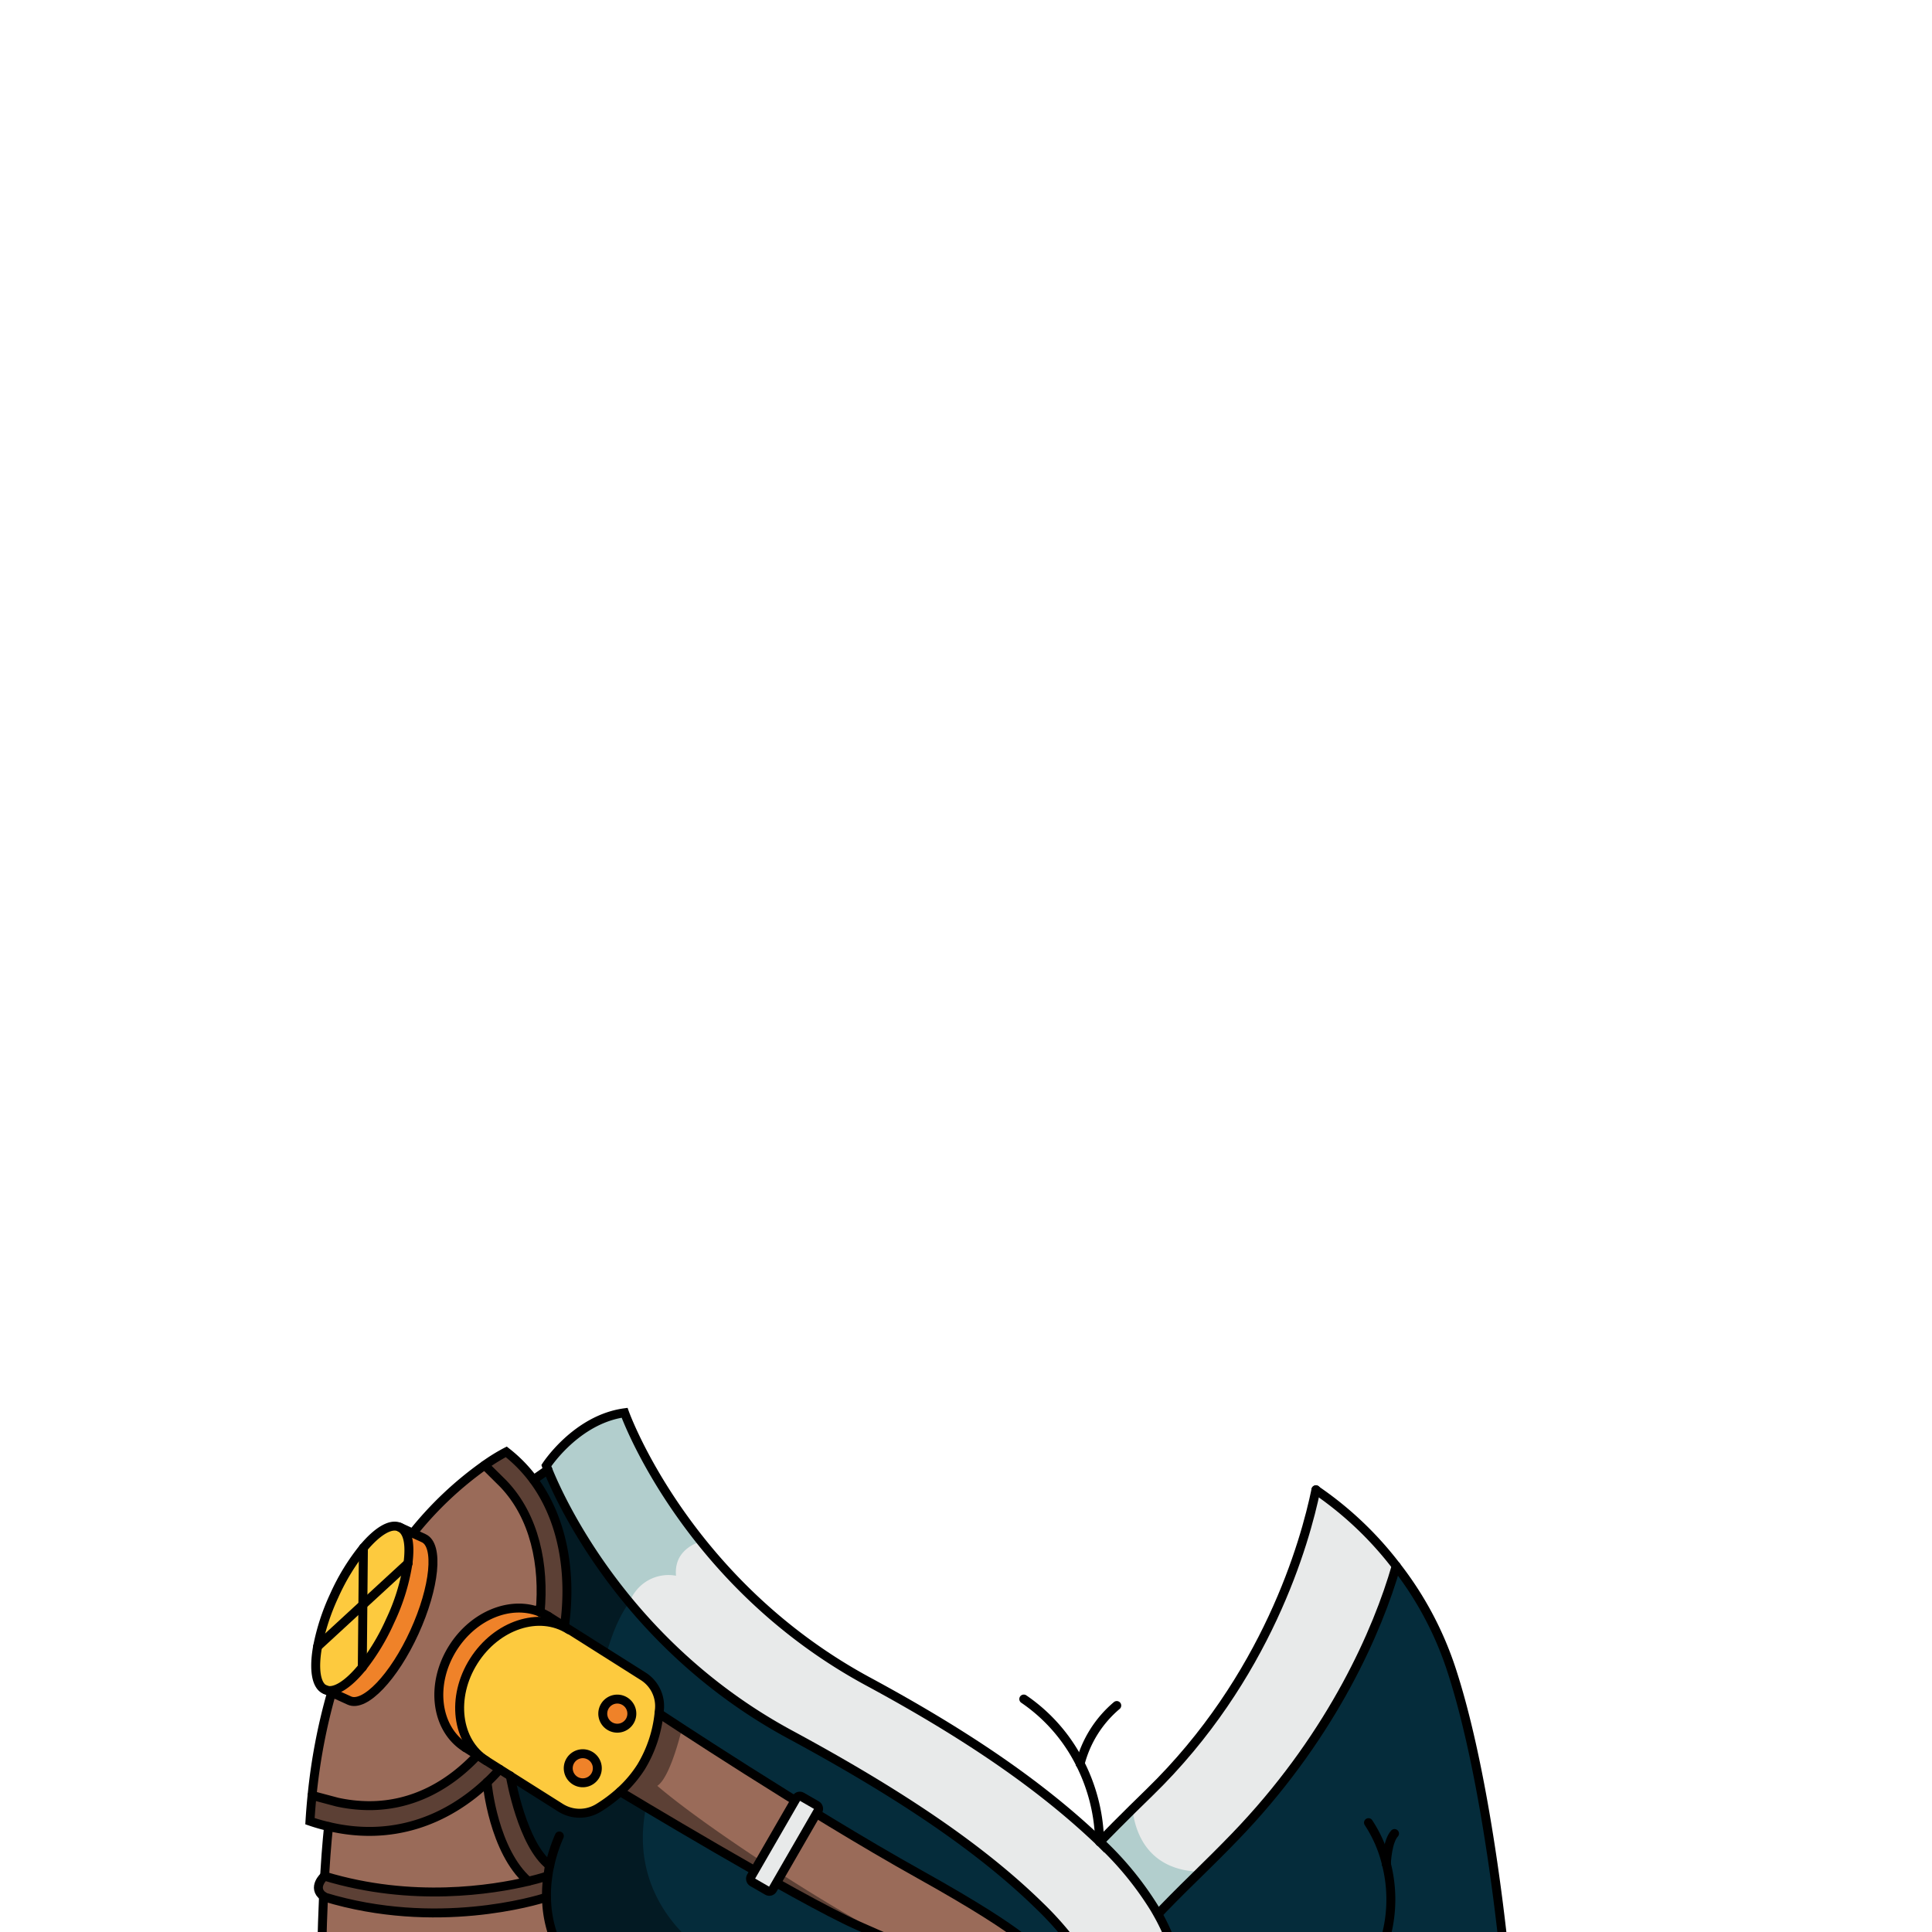 <svg xmlns="http://www.w3.org/2000/svg" viewBox="0 0 432 432">
  <defs>
    <style>.BUNTAI_MEERKAT_OUTFIT_MEERKAT_OUTFIT_2_cls-1{isolation:isolate;}.BUNTAI_MEERKAT_OUTFIT_MEERKAT_OUTFIT_2_cls-2{fill:#052c3b;}.BUNTAI_MEERKAT_OUTFIT_MEERKAT_OUTFIT_2_cls-3{fill:#9a6b59;}.BUNTAI_MEERKAT_OUTFIT_MEERKAT_OUTFIT_2_cls-4{opacity:0.4;mix-blend-mode:multiply;}.BUNTAI_MEERKAT_OUTFIT_MEERKAT_OUTFIT_2_cls-10,.BUNTAI_MEERKAT_OUTFIT_MEERKAT_OUTFIT_2_cls-5{fill:#e8eaea;}.BUNTAI_MEERKAT_OUTFIT_MEERKAT_OUTFIT_2_cls-6{fill:#b2cecd;}.BUNTAI_MEERKAT_OUTFIT_MEERKAT_OUTFIT_2_cls-7{fill:#fdca3e;}.BUNTAI_MEERKAT_OUTFIT_MEERKAT_OUTFIT_2_cls-8{fill:#ef8229;}.BUNTAI_MEERKAT_OUTFIT_MEERKAT_OUTFIT_2_cls-9{fill:none;}.BUNTAI_MEERKAT_OUTFIT_MEERKAT_OUTFIT_2_cls-10,.BUNTAI_MEERKAT_OUTFIT_MEERKAT_OUTFIT_2_cls-9{stroke:#000;stroke-linecap:round;stroke-miterlimit:10;stroke-width:2px;}</style>
  </defs>
  <g class="BUNTAI_MEERKAT_OUTFIT_MEERKAT_OUTFIT_2_cls-1">
    <g id="outfit">
      <path class="BUNTAI_MEERKAT_OUTFIT_MEERKAT_OUTFIT_2_cls-2" d="M336.31,436.45H262.6a45.55,45.55,0,0,0-3.72-8.49l.18-.1c.36-.39.73-.77,1.1-1.16.74-.77,1.49-1.54,2.26-2.31,1.91-1.94,3.89-3.87,5.91-5.85l1.72-1.7c.62-.6,1.23-1.21,1.85-1.83,1.42-1.42,2.85-2.86,4.27-4.34.62-.64,1.23-1.29,1.85-1.95,20-21.42,30-44,34.18-58.57a76.06,76.06,0,0,1,12.13,22.48C331.37,393.74,335.12,425.07,336.31,436.45Z" />
      <path class="BUNTAI_MEERKAT_OUTFIT_MEERKAT_OUTFIT_2_cls-3" d="M231.64,436.45H206.21a18.32,18.32,0,0,1-3.32-1.17h0c-2.12-.84-5.57-2.28-11.16-4.77-13.39-5.94-53-29.88-53-29.88a27.06,27.06,0,0,0,4.68-5.53,28.82,28.82,0,0,0,4-11.92s1.88,1.25,5.09,3.34c10.17,6.63,33.74,21.77,53.17,32.61C231.2,433.37,231.64,436.45,231.64,436.45Z" />
      <path class="BUNTAI_MEERKAT_OUTFIT_MEERKAT_OUTFIT_2_cls-4" d="M202.88,435.27c-2.12-.84-5.57-2.28-11.16-4.77-13.39-5.94-53-29.88-53-29.88a27.06,27.06,0,0,0,4.68-5.53,28.82,28.82,0,0,0,4-11.92s1.88,1.25,5.09,3.34c-1,4.08-3.13,11.24-5.51,12.81C159.09,409.7,190.19,429.58,202.88,435.27Z" />
      <path class="BUNTAI_MEERKAT_OUTFIT_MEERKAT_OUTFIT_2_cls-5" d="M312.2,350.15C308,364.74,298,387.3,278,408.72c-.62.66-1.23,1.31-1.85,1.95-1.42,1.48-2.85,2.92-4.27,4.34-.62.62-1.23,1.23-1.85,1.83l-1.72,1.7c-.81.79-1.61,1.57-2.4,2.36l-1.19,1.17c-.29.29-.59.58-.87.87-.49.48-1,1-1.45,1.45-.76.76-1.52,1.54-2.26,2.31-.37.39-.74.77-1.1,1.16l-.18.1c-.26-.46-.52-.92-.8-1.38a72.17,72.17,0,0,0-12.14-14.74q3.51-3.6,7.29-7.33c1.23-1.22,2.49-2.44,3.76-3.68,26.32-25.59,34.84-56,37.26-67.73A77.46,77.46,0,0,1,312.2,350.15Z" />
      <path class="BUNTAI_MEERKAT_OUTFIT_MEERKAT_OUTFIT_2_cls-6" d="M268.32,418.54c-3.23,3.17-6.37,6.23-9.27,9.32l-.18.1c-.26-.46-.52-.92-.8-1.38a72.17,72.17,0,0,0-12.14-14.74q3.51-3.6,7.29-7.33C253.79,409.53,256.49,418.16,268.32,418.54Z" />
      <path class="BUNTAI_MEERKAT_OUTFIT_MEERKAT_OUTFIT_2_cls-3" d="M108.92,398.51c-9.16,8.64-21.36,13.25-35.45,9.9a40.23,40.23,0,0,1-4.16-1.19q.18-2.94.47-5.76l5.64,1.5a34,34,0,0,0,7.15.79c10,0,18.07-4.73,24.19-11.28l1.95,1.23,3,1.92C110.83,396.63,109.89,397.59,108.92,398.51Z" />
      <path class="BUNTAI_MEERKAT_OUTFIT_MEERKAT_OUTFIT_2_cls-7" d="M89.33,341.43c1.84.85,2.44,3.92,1.9,8.12h0l-10.08,9.28.12-12.75C84.33,342.41,87.34,340.52,89.33,341.43Z" />
      <path class="BUNTAI_MEERKAT_OUTFIT_MEERKAT_OUTFIT_2_cls-7" d="M143.84,374.87l-8.19-5.18-8.4-5.31h0c-6.65-4.21-16.2-1.06-21.31,7s-3.87,18.07,2.78,22.28l3,1.92,2.37,1.49h0l11.27,7.12a8,8,0,0,0,8.45,0,32.91,32.91,0,0,0,4.85-3.64,27.06,27.06,0,0,0,4.68-5.53,28.82,28.82,0,0,0,4-11.92c0-.33.07-.65.1-1A7.88,7.88,0,0,0,143.84,374.87Zm-10.77,22.26a3.25,3.25,0,1,1-1-4.49A3.26,3.26,0,0,1,133.07,397.13Zm7.72-12.22a3.25,3.25,0,1,1-1-4.48A3.24,3.24,0,0,1,140.79,384.91Z" />
      <path class="BUNTAI_MEERKAT_OUTFIT_MEERKAT_OUTFIT_2_cls-5" d="M262.59,436.45H241.31a72,72,0,0,0-8.76-10.19c-13.09-12.84-31.13-25.05-55.9-38.43a122.1,122.1,0,0,1-35.9-29.54h0a116.55,116.55,0,0,1-18.23-29.64c-.24-.6-.35-.92-.35-.92s6.68-10.33,17.5-11.82c0,0,4.73,13.28,17.07,28.71A122.49,122.49,0,0,0,194.15,376c23.06,12.46,39.29,23.89,51.72,35.77l.06.06a72.17,72.17,0,0,1,12.14,14.74c.28.46.54.92.8,1.38A45.55,45.55,0,0,1,262.59,436.45Z" />
      <path class="BUNTAI_MEERKAT_OUTFIT_MEERKAT_OUTFIT_2_cls-6" d="M151.16,352.34a9.25,9.25,0,0,0-10.41,6h0a116.55,116.55,0,0,1-18.23-29.64c-.24-.6-.35-.92-.35-.92s6.68-10.33,17.5-11.82c0,0,4.73,13.28,17.07,28.71C154.3,345.43,150.72,347.49,151.16,352.34Z" />
      <path class="BUNTAI_MEERKAT_OUTFIT_MEERKAT_OUTFIT_2_cls-8" d="M139.77,380.43a3.25,3.25,0,1,1-4.48,1A3.24,3.24,0,0,1,139.77,380.43Z" />
      <path class="BUNTAI_MEERKAT_OUTFIT_MEERKAT_OUTFIT_2_cls-3" d="M122.37,419.49l.13,0a28.36,28.36,0,0,0-.3,4.7c-2.16.7-24.63,7.57-49.68-.06l-.18-.13c-2.68-2,.18-4.53.18-4.53l.06,0c19.6,5.95,37.62,3,45.54,1.15C120.84,420,122.37,419.49,122.37,419.49Z" />
      <path class="BUNTAI_MEERKAT_OUTFIT_MEERKAT_OUTFIT_2_cls-2" d="M206.21,436.45H125.29a26.62,26.62,0,0,1-3.09-12.24,28.36,28.36,0,0,1,.3-4.7q.16-1.23.42-2.34c-6.12-4.66-8.72-19.51-8.81-20.05l11.27,7.12a8,8,0,0,0,8.45,0,32.91,32.91,0,0,0,4.85-3.64l5.79,3.47C156,411,181.5,426,191.72,430.5,205.11,436.45,206.21,436.45,206.21,436.45Z" />
      <path class="BUNTAI_MEERKAT_OUTFIT_MEERKAT_OUTFIT_2_cls-8" d="M127.24,364.39c-6.65-4.21-16.2-1.06-21.31,7s-3.87,18.07,2.78,22.28l-1.95-1.23-2.7-1.71c-6.66-4.21-7.9-14.19-2.79-22.28,4.67-7.38,13-10.65,19.5-8a11.61,11.61,0,0,1,1.82.94h0l3.64,2.3,1,.64Z" />
      <path class="BUNTAI_MEERKAT_OUTFIT_MEERKAT_OUTFIT_2_cls-3" d="M119.31,330.87c6.6,8.88,8.6,20.9,6.92,32.87l-3.64-2.3h0a11.61,11.61,0,0,0-1.82-.94c1-10.55-1.19-21.41-8.24-28.76l-4.15-4.11a40.47,40.47,0,0,1,4.85-3A32.22,32.22,0,0,1,119.31,330.87Z" />
      <path class="BUNTAI_MEERKAT_OUTFIT_MEERKAT_OUTFIT_2_cls-4" d="M108.92,398.51c-9.16,8.64-21.36,13.25-35.45,9.9a40.23,40.23,0,0,1-4.16-1.19q.18-2.94.47-5.76l5.64,1.5a34,34,0,0,0,7.15.79c10,0,18.07-4.73,24.19-11.28l1.95,1.23,3,1.92C110.83,396.63,109.89,397.59,108.92,398.51Z" />
      <path class="BUNTAI_MEERKAT_OUTFIT_MEERKAT_OUTFIT_2_cls-4" d="M119.31,330.87c6.6,8.88,8.6,20.9,6.92,32.87l-3.64-2.3h0a11.61,11.61,0,0,0-1.82-.94c1-10.55-1.19-21.41-8.24-28.76l-4.15-4.11a40.47,40.47,0,0,1,4.85-3A32.22,32.22,0,0,1,119.31,330.87Z" />
      <path class="BUNTAI_MEERKAT_OUTFIT_MEERKAT_OUTFIT_2_cls-3" d="M114.11,397.11h0c.09.54,2.69,15.39,8.81,20.05q-.26,1.11-.42,2.34l-.13,0s-1.53.52-4.25,1.17c-7.71-6.75-9.15-21.64-9.2-22.15,1-.92,1.91-1.88,2.82-2.89Z" />
      <path class="BUNTAI_MEERKAT_OUTFIT_MEERKAT_OUTFIT_2_cls-4" d="M122.37,419.49l.13,0a28.36,28.36,0,0,0-.3,4.7c-2.16.7-24.63,7.57-49.68-.06l-.18-.13c-2.68-2,.18-4.53.18-4.53l.06,0c19.6,5.95,37.62,3,45.54,1.15C120.84,420,122.37,419.49,122.37,419.49Z" />
      <path class="BUNTAI_MEERKAT_OUTFIT_MEERKAT_OUTFIT_2_cls-4" d="M114.11,397.11h0c.09.54,2.69,15.39,8.81,20.05q-.26,1.11-.42,2.34l-.13,0s-1.53.52-4.25,1.17c-7.71-6.75-9.15-21.64-9.2-22.15,1-.92,1.91-1.88,2.82-2.89Z" />
      <path class="BUNTAI_MEERKAT_OUTFIT_MEERKAT_OUTFIT_2_cls-8" d="M132.05,392.64a3.25,3.25,0,1,1-4.48,1A3.25,3.25,0,0,1,132.05,392.64Z" />
      <path class="BUNTAI_MEERKAT_OUTFIT_MEERKAT_OUTFIT_2_cls-7" d="M81.26,346.09l-.12,12.75L71,368.16a49.22,49.22,0,0,1,3.73-11.42A48.37,48.37,0,0,1,81.26,346.09Z" />
      <path class="BUNTAI_MEERKAT_OUTFIT_MEERKAT_OUTFIT_2_cls-2" d="M241.31,436.45h-9.67s-.44-3.08-26-17.33-58.26-35.95-58.26-35.95c0-.33.07-.65.1-1a7.88,7.88,0,0,0-3.67-7.34l-8.19-5.18-8.4-5.31-1-.64c1.68-12-.32-24-6.92-32.87l3.2-2.23a116.87,116.87,0,0,0,18.24,29.65,122.1,122.1,0,0,0,35.9,29.54c24.77,13.38,42.81,25.59,55.9,38.43A72,72,0,0,1,241.31,436.45Z" />
      <path class="BUNTAI_MEERKAT_OUTFIT_MEERKAT_OUTFIT_2_cls-4" d="M119.31,330.87l3.2-2.23a116.87,116.87,0,0,0,18.24,29.65c-2.56,3.35-4.2,8.15-5.11,11.4l-8.4-5.31-1-.64C127.91,351.77,125.91,339.75,119.31,330.87Z" />
      <path class="BUNTAI_MEERKAT_OUTFIT_MEERKAT_OUTFIT_2_cls-4" d="M157.66,436.45H125.29a26.62,26.62,0,0,1-3.09-12.24,28.36,28.36,0,0,1,.3-4.7q.16-1.23.42-2.34c-6.12-4.66-8.72-19.51-8.81-20.05l11.27,7.12a8,8,0,0,0,8.45,0,32.91,32.91,0,0,0,4.85-3.64l5.79,3.47C140,425.7,157.66,436.45,157.66,436.45Z" />
      <path class="BUNTAI_MEERKAT_OUTFIT_MEERKAT_OUTFIT_2_cls-3" d="M92.35,342.77a78.75,78.75,0,0,1,16-15.13l4.15,4.11c7,7.35,9.21,18.21,8.24,28.76-6.48-2.68-14.83.59-19.5,8-5.11,8.09-3.87,18.07,2.79,22.28l2.7,1.71c-6.12,6.55-14.24,11.28-24.19,11.28a34,34,0,0,1-7.15-.79l-5.64-1.5a130.28,130.28,0,0,1,4.35-22.92h0a.14.14,0,0,1,0-.07v0l3.94,1.8c3.45,1.59,10-5.27,14.57-15.3s5.52-19.45,2.06-21l-2.4-1.1Z" />
      <path class="BUNTAI_MEERKAT_OUTFIT_MEERKAT_OUTFIT_2_cls-7" d="M81.14,358.84l10.08-9.28a46.58,46.58,0,0,1-4,12.91A48.56,48.56,0,0,1,81,372.8Z" />
      <path class="BUNTAI_MEERKAT_OUTFIT_MEERKAT_OUTFIT_2_cls-3" d="M73.47,408.41c14.09,3.35,26.29-1.26,35.45-9.9,0,.51,1.49,15.4,9.2,22.15-7.92,1.88-25.94,4.8-45.54-1.15.43-7.27.89-11.09.89-11.09Z" />
      <path class="BUNTAI_MEERKAT_OUTFIT_MEERKAT_OUTFIT_2_cls-3" d="M125.29,436.45H72c.08-4.71.23-8.87.39-12.43l.18.13c25,7.63,47.52.76,49.68.06A26.62,26.62,0,0,0,125.29,436.45Z" />
      <path class="BUNTAI_MEERKAT_OUTFIT_MEERKAT_OUTFIT_2_cls-8" d="M89.33,341.43l3,1.38,2.4,1.1c3.46,1.58,2.53,11-2.06,21s-11.12,16.89-14.57,15.3l-3.94-1.8-1.47-.67c2,.93,5.16-1.08,8.32-5h0a48.56,48.56,0,0,0,6.25-10.33,46.58,46.58,0,0,0,4-12.91h0C91.77,345.35,91.17,342.28,89.33,341.43Z" />
      <path class="BUNTAI_MEERKAT_OUTFIT_MEERKAT_OUTFIT_2_cls-7" d="M81.14,358.84l-.13,14h0c-3.16,3.88-6.28,5.89-8.32,5s-2.56-4.65-1.67-9.61Z" />
      <path class="BUNTAI_MEERKAT_OUTFIT_MEERKAT_OUTFIT_2_cls-9" d="M241.31,436.45a72,72,0,0,0-8.76-10.19c-13.09-12.84-31.13-25.05-55.9-38.43-37.19-20.1-51.77-53.27-54.14-59.19-.24-.6-.35-.92-.35-.92s6.68-10.33,17.5-11.82c0,0,13.54,38,54.49,60.11,23.06,12.46,39.29,23.89,51.72,35.77l.06.06a72.17,72.17,0,0,1,12.14,14.74c.28.46.54.92.8,1.38a45.55,45.55,0,0,1,3.72,8.49" />
      <path class="BUNTAI_MEERKAT_OUTFIT_MEERKAT_OUTFIT_2_cls-9" d="M245.94,411.84q3.51-3.6,7.29-7.33c1.23-1.22,2.49-2.44,3.76-3.68,26.32-25.59,34.84-56,37.26-67.73" />
      <path class="BUNTAI_MEERKAT_OUTFIT_MEERKAT_OUTFIT_2_cls-9" d="M259.06,427.86c.36-.39.73-.77,1.1-1.16.74-.77,1.5-1.55,2.26-2.31.48-.49,1-1,1.45-1.45.28-.29.58-.58.87-.87l1.19-1.17c.79-.79,1.59-1.57,2.4-2.36l1.72-1.7c.62-.6,1.23-1.21,1.85-1.83,1.42-1.42,2.85-2.86,4.27-4.34.62-.64,1.23-1.29,1.85-1.95,20-21.42,30-44,34.18-58.57" />
      <path class="BUNTAI_MEERKAT_OUTFIT_MEERKAT_OUTFIT_2_cls-9" d="M241.53,394.36a40.28,40.28,0,0,1,4.34,17.42v.06" />
      <path class="BUNTAI_MEERKAT_OUTFIT_MEERKAT_OUTFIT_2_cls-9" d="M228.92,379.91a38.13,38.13,0,0,1,12.61,14.44" />
      <path class="BUNTAI_MEERKAT_OUTFIT_MEERKAT_OUTFIT_2_cls-9" d="M241.53,394.36h0a25.31,25.31,0,0,1,8.18-13" />
      <path class="BUNTAI_MEERKAT_OUTFIT_MEERKAT_OUTFIT_2_cls-9" d="M310,416.78a29.12,29.12,0,0,0-4-9.23" />
      <path class="BUNTAI_MEERKAT_OUTFIT_MEERKAT_OUTFIT_2_cls-9" d="M308.77,436.45A32,32,0,0,0,310,416.79" />
      <path class="BUNTAI_MEERKAT_OUTFIT_MEERKAT_OUTFIT_2_cls-9" d="M310,416.82v0h0c0-.5.26-5.19,1.82-6.84" />
      <path class="BUNTAI_MEERKAT_OUTFIT_MEERKAT_OUTFIT_2_cls-9" d="M92.35,342.77a78.75,78.75,0,0,1,16-15.13,40.47,40.47,0,0,1,4.85-3,32.22,32.22,0,0,1,6.08,6.22c6.6,8.88,8.6,20.9,6.92,32.87" />
      <path class="BUNTAI_MEERKAT_OUTFIT_MEERKAT_OUTFIT_2_cls-9" d="M111.74,395.62c-.91,1-1.85,2-2.82,2.89-9.16,8.64-21.36,13.25-35.45,9.9a40.23,40.23,0,0,1-4.16-1.19q.18-2.94.47-5.76a130.28,130.28,0,0,1,4.35-22.92h0a.14.14,0,0,1,0-.07" />
      <path class="BUNTAI_MEERKAT_OUTFIT_MEERKAT_OUTFIT_2_cls-9" d="M106.76,392.47c-6.12,6.55-14.24,11.28-24.19,11.28a34,34,0,0,1-7.15-.79l-5.64-1.5" />
      <path class="BUNTAI_MEERKAT_OUTFIT_MEERKAT_OUTFIT_2_cls-9" d="M120.77,360.51c1-10.55-1.19-21.41-8.24-28.76l-4.15-4.11" />
      <path class="BUNTAI_MEERKAT_OUTFIT_MEERKAT_OUTFIT_2_cls-9" d="M72.69,377.77l1.47.67,3.94,1.8c3.45,1.59,10-5.27,14.57-15.3s5.52-19.45,2.06-21l-2.4-1.1-3-1.38" />
      <path class="BUNTAI_MEERKAT_OUTFIT_MEERKAT_OUTFIT_2_cls-9" d="M81,372.81c-3.16,3.88-6.28,5.89-8.32,5s-2.56-4.65-1.67-9.61a49.22,49.22,0,0,1,3.73-11.42,48.37,48.37,0,0,1,6.51-10.65c3.07-3.68,6.08-5.57,8.07-4.66s2.44,3.92,1.9,8.12" />
      <path class="BUNTAI_MEERKAT_OUTFIT_MEERKAT_OUTFIT_2_cls-9" d="M91.22,349.56a46.58,46.58,0,0,1-4,12.91A48.56,48.56,0,0,1,81,372.8" />
      <polyline class="BUNTAI_MEERKAT_OUTFIT_MEERKAT_OUTFIT_2_cls-9" points="81.26 346.09 81.14 358.84 81.01 372.8 81.01 372.81" />
      <polyline class="BUNTAI_MEERKAT_OUTFIT_MEERKAT_OUTFIT_2_cls-9" points="71.02 368.16 81.14 358.84 91.22 349.56 91.23 349.55" />
      <path class="BUNTAI_MEERKAT_OUTFIT_MEERKAT_OUTFIT_2_cls-9" d="M72.34,424c-.16,3.56-.31,7.72-.39,12.43" />
      <path class="BUNTAI_MEERKAT_OUTFIT_MEERKAT_OUTFIT_2_cls-9" d="M72.58,419.51c.43-7.27.89-11.09.89-11.09" />
      <path class="BUNTAI_MEERKAT_OUTFIT_MEERKAT_OUTFIT_2_cls-9" d="M125.07,410.53a34.51,34.51,0,0,0-2.15,6.64q-.26,1.11-.42,2.34a28.36,28.36,0,0,0-.3,4.7,26.62,26.62,0,0,0,3.09,12.24" />
      <path class="BUNTAI_MEERKAT_OUTFIT_MEERKAT_OUTFIT_2_cls-9" d="M122.37,419.49s-1.53.52-4.25,1.17c-7.92,1.88-25.94,4.8-45.54-1.15l-.06,0s-2.86,2.57-.18,4.53l.18.13c25,7.63,47.52.76,49.68.06" />
      <path class="BUNTAI_MEERKAT_OUTFIT_MEERKAT_OUTFIT_2_cls-9" d="M104.06,390.76c-6.66-4.21-7.9-14.19-2.79-22.28,4.67-7.38,13-10.65,19.5-8a11.61,11.61,0,0,1,1.82.94" />
      <path class="BUNTAI_MEERKAT_OUTFIT_MEERKAT_OUTFIT_2_cls-9" d="M114.11,397.12l11.27,7.12a8,8,0,0,0,8.45,0,32.91,32.91,0,0,0,4.85-3.64,27.06,27.06,0,0,0,4.68-5.53,28.82,28.82,0,0,0,4-11.92c0-.33.07-.65.1-1a7.88,7.88,0,0,0-3.67-7.34l-16.59-10.49-1-.64-3.64-2.3" />
      <polyline class="BUNTAI_MEERKAT_OUTFIT_MEERKAT_OUTFIT_2_cls-9" points="104.06 390.76 106.76 392.47 108.71 393.7 111.74 395.62 114.11 397.11" />
      <path class="BUNTAI_MEERKAT_OUTFIT_MEERKAT_OUTFIT_2_cls-9" d="M108.71,393.7c-6.65-4.21-7.9-14.19-2.78-22.28s14.66-11.24,21.31-7" />
      <path class="BUNTAI_MEERKAT_OUTFIT_MEERKAT_OUTFIT_2_cls-9" d="M132.05,392.64a3.25,3.25,0,1,1-4.48,1A3.25,3.25,0,0,1,132.05,392.64Z" />
      <path class="BUNTAI_MEERKAT_OUTFIT_MEERKAT_OUTFIT_2_cls-9" d="M139.77,380.43a3.25,3.25,0,1,1-4.48,1A3.24,3.24,0,0,1,139.77,380.43Z" />
      <path class="BUNTAI_MEERKAT_OUTFIT_MEERKAT_OUTFIT_2_cls-9" d="M114.11,397.11h0c.09.54,2.69,15.39,8.81,20.05" />
      <path class="BUNTAI_MEERKAT_OUTFIT_MEERKAT_OUTFIT_2_cls-9" d="M108.92,398.5h0c0,.51,1.49,15.4,9.2,22.15" />
      <path class="BUNTAI_MEERKAT_OUTFIT_MEERKAT_OUTFIT_2_cls-9" d="M147.4,383.17s32.71,21.7,58.26,35.95,26,17.33,26,17.33" />
      <path class="BUNTAI_MEERKAT_OUTFIT_MEERKAT_OUTFIT_2_cls-9" d="M138.68,400.62s39.65,23.94,53,29.88,14.49,5.95,14.49,5.95" />
      <line class="BUNTAI_MEERKAT_OUTFIT_MEERKAT_OUTFIT_2_cls-9" x1="122.51" y1="328.64" x2="119.31" y2="330.87" />
      <path class="BUNTAI_MEERKAT_OUTFIT_MEERKAT_OUTFIT_2_cls-9" d="M336.31,436.45c-1.19-11.38-4.94-42.71-12-63.82a76.06,76.06,0,0,0-12.13-22.48,77.46,77.46,0,0,0-17.95-17" />
      <rect class="BUNTAI_MEERKAT_OUTFIT_MEERKAT_OUTFIT_2_cls-10" x="172.62" y="401.23" width="5.61" height="22.07" rx="0.86" transform="translate(229.64 -32.48) rotate(30)" />
    </g>
  </g>
</svg>